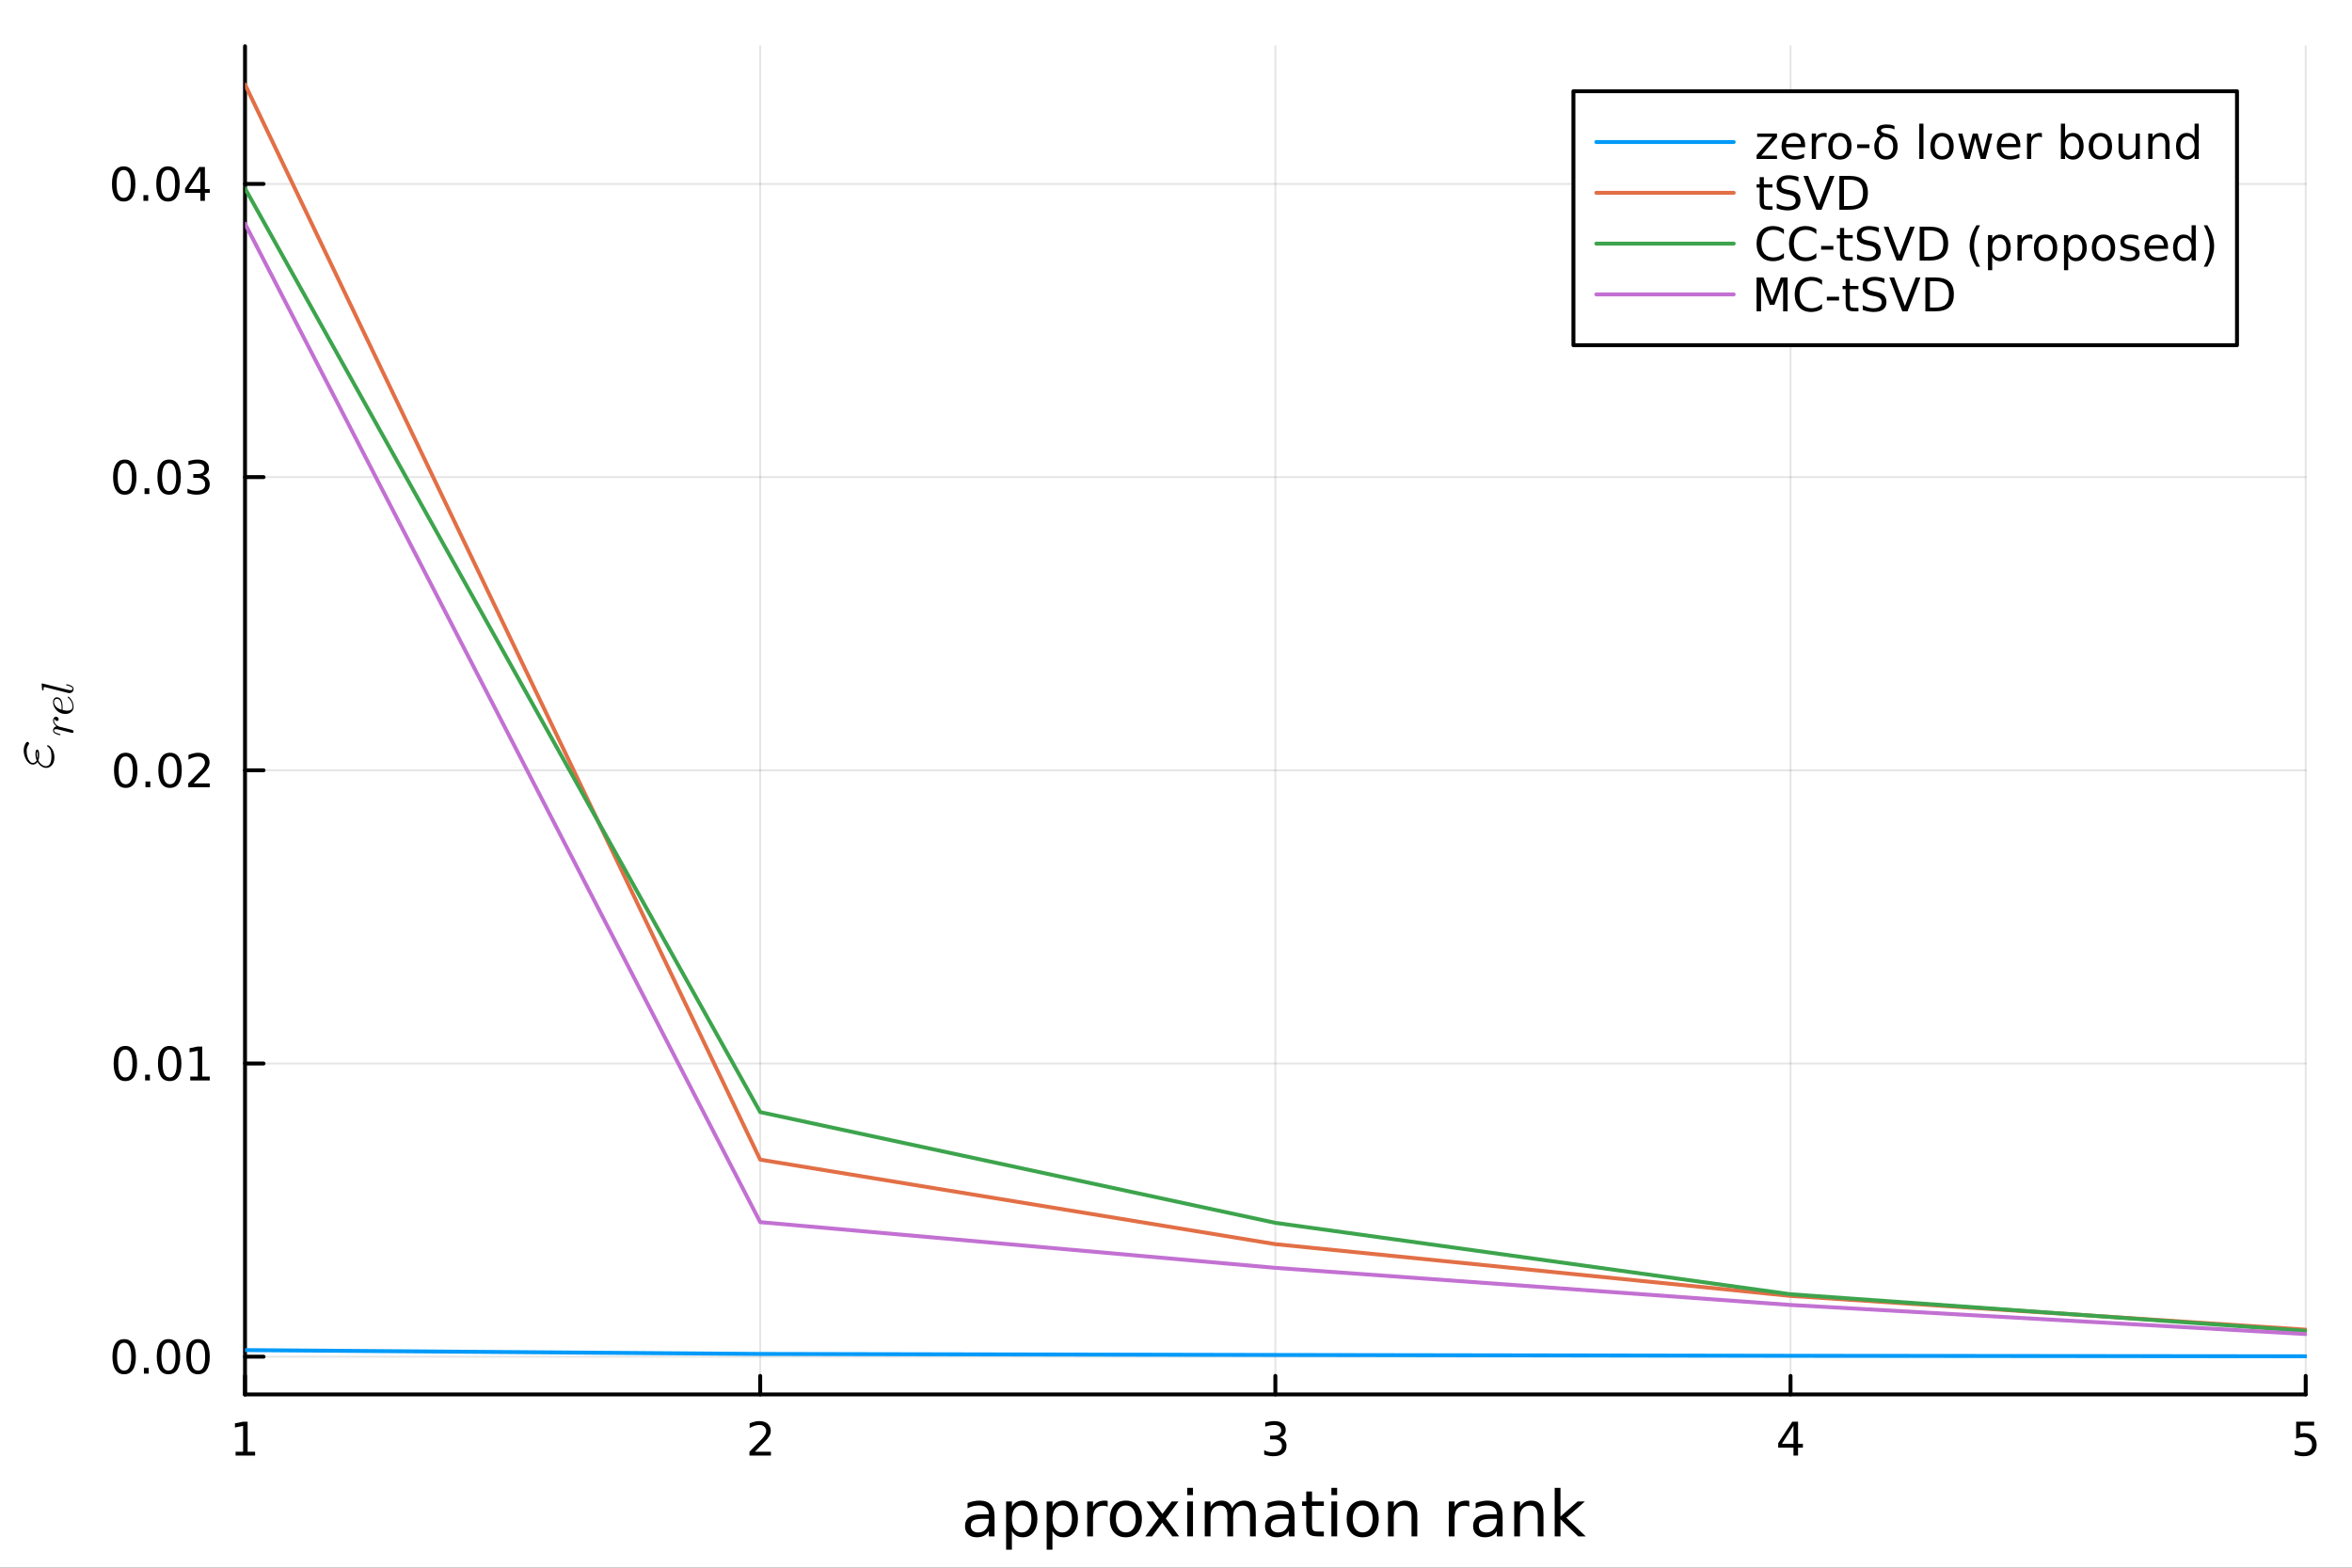 <?xml version="1.0" encoding="utf-8"?>
<svg xmlns="http://www.w3.org/2000/svg" xmlns:xlink="http://www.w3.org/1999/xlink" width="600" height="400" viewBox="0 0 2400 1600">
<rect x="0" y="0" width="2400" height="1600" fill="#333333" stroke="none"/>
<defs>
  <clipPath id="clip360">
    <rect x="0" y="0" width="2400" height="1600"/>
  </clipPath>
</defs>
<path clip-path="url(#clip360)" d="M0 1600 L2400 1600 L2400 0 L0 0  Z" fill="#ffffff" fill-rule="evenodd" fill-opacity="1"/>
<defs>
  <clipPath id="clip361">
    <rect x="480" y="0" width="1681" height="1600"/>
  </clipPath>
</defs>
<defs>
  <clipPath id="clip362">
    <rect x="252" y="47" width="2101" height="1440"/>
  </clipPath>
</defs>
<path clip-path="url(#clip360)" d="M250.028 1423.18 L2352.76 1423.18 L2352.76 47.244 L250.028 47.244  Z" fill="#ffffff" fill-rule="evenodd" fill-opacity="1"/>
<defs>
  <clipPath id="clip363">
    <rect x="250" y="47" width="2104" height="1377"/>
  </clipPath>
</defs>
<polyline clip-path="url(#clip363)" style="stroke:#000000; stroke-linecap:round; stroke-linejoin:round; stroke-width:2; stroke-opacity:0.1; fill:none" points="250.028,1423.18 250.028,47.244 "/>
<polyline clip-path="url(#clip363)" style="stroke:#000000; stroke-linecap:round; stroke-linejoin:round; stroke-width:2; stroke-opacity:0.1; fill:none" points="775.71,1423.18 775.71,47.244 "/>
<polyline clip-path="url(#clip363)" style="stroke:#000000; stroke-linecap:round; stroke-linejoin:round; stroke-width:2; stroke-opacity:0.1; fill:none" points="1301.39,1423.18 1301.39,47.244 "/>
<polyline clip-path="url(#clip363)" style="stroke:#000000; stroke-linecap:round; stroke-linejoin:round; stroke-width:2; stroke-opacity:0.1; fill:none" points="1827.07,1423.18 1827.07,47.244 "/>
<polyline clip-path="url(#clip363)" style="stroke:#000000; stroke-linecap:round; stroke-linejoin:round; stroke-width:2; stroke-opacity:0.1; fill:none" points="2352.76,1423.18 2352.76,47.244 "/>
<polyline clip-path="url(#clip360)" style="stroke:#000000; stroke-linecap:round; stroke-linejoin:round; stroke-width:4; stroke-opacity:1; fill:none" points="250.028,1423.18 2352.76,1423.18 "/>
<polyline clip-path="url(#clip360)" style="stroke:#000000; stroke-linecap:round; stroke-linejoin:round; stroke-width:4; stroke-opacity:1; fill:none" points="250.028,1423.18 250.028,1404.28 "/>
<polyline clip-path="url(#clip360)" style="stroke:#000000; stroke-linecap:round; stroke-linejoin:round; stroke-width:4; stroke-opacity:1; fill:none" points="775.71,1423.18 775.71,1404.28 "/>
<polyline clip-path="url(#clip360)" style="stroke:#000000; stroke-linecap:round; stroke-linejoin:round; stroke-width:4; stroke-opacity:1; fill:none" points="1301.39,1423.18 1301.39,1404.28 "/>
<polyline clip-path="url(#clip360)" style="stroke:#000000; stroke-linecap:round; stroke-linejoin:round; stroke-width:4; stroke-opacity:1; fill:none" points="1827.07,1423.18 1827.07,1404.28 "/>
<polyline clip-path="url(#clip360)" style="stroke:#000000; stroke-linecap:round; stroke-linejoin:round; stroke-width:4; stroke-opacity:1; fill:none" points="2352.76,1423.18 2352.76,1404.28 "/>
<path clip-path="url(#clip360)" d="M240.41 1481.64 L248.049 1481.64 L248.049 1455.28 L239.739 1456.95 L239.739 1452.69 L248.003 1451.02 L252.679 1451.02 L252.679 1481.64 L260.317 1481.64 L260.317 1485.58 L240.41 1485.58 L240.41 1481.64 Z" fill="#000000" fill-rule="evenodd" fill-opacity="1" /><path clip-path="url(#clip360)" d="M770.363 1481.64 L786.682 1481.64 L786.682 1485.58 L764.738 1485.58 L764.738 1481.64 Q767.4 1478.89 771.983 1474.26 Q776.59 1469.61 777.77 1468.27 Q780.016 1465.74 780.895 1464.01 Q781.798 1462.25 781.798 1460.56 Q781.798 1457.8 779.854 1456.07 Q777.932 1454.33 774.83 1454.33 Q772.631 1454.33 770.178 1455.09 Q767.747 1455.86 764.969 1457.41 L764.969 1452.69 Q767.793 1451.55 770.247 1450.97 Q772.701 1450.39 774.738 1450.39 Q780.108 1450.39 783.303 1453.08 Q786.497 1455.77 786.497 1460.26 Q786.497 1462.39 785.687 1464.31 Q784.9 1466.2 782.793 1468.8 Q782.215 1469.47 779.113 1472.69 Q776.011 1475.88 770.363 1481.64 Z" fill="#000000" fill-rule="evenodd" fill-opacity="1" /><path clip-path="url(#clip360)" d="M1305.64 1466.95 Q1309 1467.66 1310.87 1469.93 Q1312.77 1472.2 1312.77 1475.53 Q1312.77 1480.65 1309.25 1483.45 Q1305.73 1486.25 1299.25 1486.25 Q1297.07 1486.25 1294.76 1485.81 Q1292.47 1485.39 1290.01 1484.54 L1290.01 1480.02 Q1291.96 1481.16 1294.27 1481.74 Q1296.59 1482.32 1299.11 1482.32 Q1303.51 1482.32 1305.8 1480.58 Q1308.12 1478.84 1308.12 1475.53 Q1308.12 1472.48 1305.96 1470.77 Q1303.83 1469.03 1300.01 1469.03 L1295.99 1469.03 L1295.99 1465.19 L1300.2 1465.19 Q1303.65 1465.19 1305.48 1463.82 Q1307.31 1462.43 1307.31 1459.84 Q1307.31 1457.18 1305.41 1455.77 Q1303.53 1454.33 1300.01 1454.33 Q1298.09 1454.33 1295.89 1454.75 Q1293.7 1455.16 1291.06 1456.04 L1291.06 1451.88 Q1293.72 1451.14 1296.03 1450.77 Q1298.37 1450.39 1300.43 1450.39 Q1305.76 1450.39 1308.86 1452.83 Q1311.96 1455.23 1311.96 1459.35 Q1311.96 1462.22 1310.32 1464.21 Q1308.67 1466.18 1305.64 1466.95 Z" fill="#000000" fill-rule="evenodd" fill-opacity="1" /><path clip-path="url(#clip360)" d="M1830.08 1455.09 L1818.28 1473.54 L1830.08 1473.54 L1830.08 1455.09 M1828.86 1451.02 L1834.74 1451.02 L1834.74 1473.54 L1839.67 1473.54 L1839.67 1477.43 L1834.74 1477.43 L1834.74 1485.58 L1830.08 1485.58 L1830.08 1477.43 L1814.48 1477.43 L1814.48 1472.92 L1828.86 1451.02 Z" fill="#000000" fill-rule="evenodd" fill-opacity="1" /><path clip-path="url(#clip360)" d="M2343.03 1451.02 L2361.39 1451.02 L2361.39 1454.96 L2347.32 1454.96 L2347.32 1463.43 Q2348.33 1463.08 2349.35 1462.92 Q2350.37 1462.73 2351.39 1462.73 Q2357.18 1462.73 2360.56 1465.9 Q2363.94 1469.08 2363.94 1474.49 Q2363.94 1480.07 2360.46 1483.17 Q2356.99 1486.25 2350.67 1486.25 Q2348.5 1486.25 2346.23 1485.88 Q2343.98 1485.51 2341.58 1484.77 L2341.58 1480.07 Q2343.66 1481.2 2345.88 1481.76 Q2348.1 1482.32 2350.58 1482.32 Q2354.58 1482.32 2356.92 1480.21 Q2359.26 1478.1 2359.26 1474.49 Q2359.26 1470.88 2356.92 1468.77 Q2354.58 1466.67 2350.58 1466.67 Q2348.71 1466.67 2346.83 1467.08 Q2344.98 1467.5 2343.03 1468.38 L2343.03 1451.02 Z" fill="#000000" fill-rule="evenodd" fill-opacity="1" /><path clip-path="url(#clip360)" d="M1003.14 1550.12 Q996.045 1550.12 993.308 1551.75 Q990.57 1553.37 990.57 1557.29 Q990.57 1560.4 992.608 1562.25 Q994.676 1564.07 998.209 1564.07 Q1003.08 1564.07 1006.01 1560.63 Q1008.97 1557.16 1008.97 1551.43 L1008.97 1550.12 L1003.14 1550.12 M1014.82 1547.71 L1014.82 1568.04 L1008.97 1568.04 L1008.97 1562.63 Q1006.96 1565.88 1003.97 1567.44 Q1000.98 1568.97 996.65 1568.97 Q991.175 1568.97 987.929 1565.91 Q984.714 1562.82 984.714 1557.67 Q984.714 1551.65 988.724 1548.6 Q992.767 1545.54 1000.76 1545.54 L1008.97 1545.54 L1008.97 1544.97 Q1008.97 1540.93 1006.29 1538.73 Q1003.65 1536.5 998.846 1536.5 Q995.79 1536.5 992.894 1537.23 Q989.998 1537.97 987.324 1539.43 L987.324 1534.02 Q990.539 1532.78 993.562 1532.17 Q996.586 1531.54 999.451 1531.54 Q1007.18 1531.54 1011 1535.55 Q1014.82 1539.56 1014.82 1547.71 Z" fill="#000000" fill-rule="evenodd" fill-opacity="1" /><path clip-path="url(#clip360)" d="M1032.55 1562.7 L1032.55 1581.6 L1026.66 1581.6 L1026.66 1532.4 L1032.55 1532.4 L1032.55 1537.81 Q1034.4 1534.62 1037.2 1533.1 Q1040.03 1531.54 1043.95 1531.54 Q1050.44 1531.54 1054.48 1536.69 Q1058.56 1541.85 1058.56 1550.25 Q1058.56 1558.65 1054.48 1563.81 Q1050.44 1568.97 1043.95 1568.97 Q1040.03 1568.97 1037.2 1567.44 Q1034.4 1565.88 1032.55 1562.7 M1052.48 1550.25 Q1052.48 1543.79 1049.8 1540.13 Q1047.16 1536.44 1042.51 1536.44 Q1037.87 1536.44 1035.19 1540.13 Q1032.55 1543.79 1032.55 1550.25 Q1032.55 1556.71 1035.19 1560.4 Q1037.87 1564.07 1042.51 1564.07 Q1047.16 1564.07 1049.8 1560.4 Q1052.48 1556.71 1052.48 1550.25 Z" fill="#000000" fill-rule="evenodd" fill-opacity="1" /><path clip-path="url(#clip360)" d="M1073.93 1562.7 L1073.93 1581.6 L1068.04 1581.6 L1068.04 1532.4 L1073.93 1532.4 L1073.93 1537.81 Q1075.78 1534.62 1078.58 1533.1 Q1081.41 1531.54 1085.32 1531.54 Q1091.82 1531.54 1095.86 1536.69 Q1099.93 1541.85 1099.93 1550.25 Q1099.93 1558.65 1095.86 1563.81 Q1091.82 1568.97 1085.32 1568.97 Q1081.41 1568.97 1078.58 1567.44 Q1075.78 1565.88 1073.93 1562.7 M1093.85 1550.25 Q1093.85 1543.79 1091.18 1540.13 Q1088.54 1536.44 1083.89 1536.44 Q1079.24 1536.44 1076.57 1540.13 Q1073.93 1543.79 1073.93 1550.25 Q1073.93 1556.71 1076.57 1560.4 Q1079.24 1564.07 1083.89 1564.07 Q1088.54 1564.07 1091.18 1560.4 Q1093.85 1556.71 1093.85 1550.25 Z" fill="#000000" fill-rule="evenodd" fill-opacity="1" /><path clip-path="url(#clip360)" d="M1130.3 1537.87 Q1129.31 1537.3 1128.13 1537.04 Q1126.99 1536.76 1125.59 1536.76 Q1120.62 1536.76 1117.95 1540 Q1115.31 1543.22 1115.31 1549.27 L1115.31 1568.04 L1109.42 1568.04 L1109.42 1532.4 L1115.31 1532.4 L1115.31 1537.93 Q1117.15 1534.69 1120.11 1533.13 Q1123.07 1531.54 1127.31 1531.54 Q1127.91 1531.54 1128.64 1531.63 Q1129.37 1531.7 1130.27 1531.85 L1130.3 1537.87 Z" fill="#000000" fill-rule="evenodd" fill-opacity="1" /><path clip-path="url(#clip360)" d="M1148.82 1536.5 Q1144.11 1536.5 1141.37 1540.19 Q1138.64 1543.85 1138.64 1550.25 Q1138.64 1556.65 1141.34 1560.34 Q1144.08 1564 1148.82 1564 Q1153.5 1564 1156.24 1560.31 Q1158.98 1556.62 1158.98 1550.25 Q1158.98 1543.92 1156.24 1540.23 Q1153.5 1536.5 1148.82 1536.5 M1148.82 1531.54 Q1156.46 1531.54 1160.82 1536.5 Q1165.18 1541.47 1165.18 1550.25 Q1165.18 1559 1160.82 1564 Q1156.46 1568.97 1148.82 1568.97 Q1141.15 1568.97 1136.79 1564 Q1132.46 1559 1132.46 1550.25 Q1132.46 1541.47 1136.79 1536.5 Q1141.15 1531.54 1148.82 1531.54 Z" fill="#000000" fill-rule="evenodd" fill-opacity="1" /><path clip-path="url(#clip360)" d="M1202.52 1532.4 L1189.63 1549.74 L1203.19 1568.04 L1196.28 1568.04 L1185.9 1554.04 L1175.53 1568.04 L1168.62 1568.04 L1182.46 1549.39 L1169.8 1532.4 L1176.7 1532.4 L1186.16 1545.1 L1195.61 1532.4 L1202.52 1532.4 Z" fill="#000000" fill-rule="evenodd" fill-opacity="1" /><path clip-path="url(#clip360)" d="M1211.46 1532.4 L1217.32 1532.4 L1217.32 1568.04 L1211.46 1568.04 L1211.46 1532.4 M1211.46 1518.52 L1217.32 1518.52 L1217.32 1525.93 L1211.46 1525.93 L1211.46 1518.52 Z" fill="#000000" fill-rule="evenodd" fill-opacity="1" /><path clip-path="url(#clip360)" d="M1257.33 1539.24 Q1259.52 1535.29 1262.58 1533.41 Q1265.63 1531.54 1269.77 1531.54 Q1275.34 1531.54 1278.36 1535.45 Q1281.39 1539.33 1281.39 1546.53 L1281.39 1568.04 L1275.5 1568.04 L1275.5 1546.72 Q1275.5 1541.59 1273.69 1539.11 Q1271.87 1536.63 1268.15 1536.63 Q1263.6 1536.63 1260.95 1539.65 Q1258.31 1542.68 1258.31 1547.9 L1258.31 1568.04 L1252.42 1568.04 L1252.42 1546.72 Q1252.42 1541.56 1250.61 1539.11 Q1248.8 1536.63 1245.01 1536.63 Q1240.52 1536.63 1237.88 1539.68 Q1235.24 1542.71 1235.24 1547.9 L1235.24 1568.04 L1229.35 1568.04 L1229.35 1532.4 L1235.24 1532.4 L1235.24 1537.93 Q1237.24 1534.66 1240.04 1533.1 Q1242.84 1531.54 1246.69 1531.54 Q1250.58 1531.54 1253.28 1533.51 Q1256.02 1535.48 1257.33 1539.24 Z" fill="#000000" fill-rule="evenodd" fill-opacity="1" /><path clip-path="url(#clip360)" d="M1309.27 1550.12 Q1302.17 1550.12 1299.43 1551.75 Q1296.7 1553.37 1296.7 1557.29 Q1296.7 1560.4 1298.73 1562.25 Q1300.8 1564.07 1304.34 1564.07 Q1309.21 1564.07 1312.13 1560.63 Q1315.09 1557.16 1315.09 1551.43 L1315.09 1550.12 L1309.27 1550.12 M1320.95 1547.71 L1320.95 1568.04 L1315.09 1568.04 L1315.09 1562.63 Q1313.09 1565.88 1310.1 1567.44 Q1307.11 1568.97 1302.78 1568.97 Q1297.3 1568.97 1294.06 1565.91 Q1290.84 1562.82 1290.84 1557.67 Q1290.84 1551.65 1294.85 1548.6 Q1298.89 1545.54 1306.88 1545.54 L1315.09 1545.54 L1315.09 1544.97 Q1315.09 1540.93 1312.42 1538.73 Q1309.78 1536.5 1304.97 1536.5 Q1301.92 1536.5 1299.02 1537.23 Q1296.12 1537.97 1293.45 1539.43 L1293.45 1534.02 Q1296.67 1532.78 1299.69 1532.17 Q1302.71 1531.54 1305.58 1531.54 Q1313.31 1531.54 1317.13 1535.55 Q1320.95 1539.56 1320.95 1547.71 Z" fill="#000000" fill-rule="evenodd" fill-opacity="1" /><path clip-path="url(#clip360)" d="M1338.81 1522.27 L1338.81 1532.4 L1350.87 1532.4 L1350.87 1536.95 L1338.81 1536.95 L1338.81 1556.3 Q1338.81 1560.66 1339.98 1561.9 Q1341.19 1563.14 1344.85 1563.14 L1350.87 1563.14 L1350.87 1568.04 L1344.85 1568.04 Q1338.07 1568.04 1335.5 1565.53 Q1332.92 1562.98 1332.92 1556.3 L1332.92 1536.95 L1328.62 1536.95 L1328.62 1532.4 L1332.92 1532.4 L1332.92 1522.27 L1338.81 1522.27 Z" fill="#000000" fill-rule="evenodd" fill-opacity="1" /><path clip-path="url(#clip360)" d="M1358.57 1532.4 L1364.43 1532.4 L1364.43 1568.04 L1358.57 1568.04 L1358.57 1532.4 M1358.57 1518.52 L1364.43 1518.52 L1364.43 1525.93 L1358.57 1525.93 L1358.57 1518.52 Z" fill="#000000" fill-rule="evenodd" fill-opacity="1" /><path clip-path="url(#clip360)" d="M1390.5 1536.5 Q1385.79 1536.5 1383.05 1540.19 Q1380.31 1543.85 1380.31 1550.25 Q1380.31 1556.65 1383.02 1560.34 Q1385.75 1564 1390.5 1564 Q1395.17 1564 1397.91 1560.31 Q1400.65 1556.62 1400.65 1550.25 Q1400.65 1543.92 1397.91 1540.23 Q1395.17 1536.5 1390.5 1536.5 M1390.5 1531.54 Q1398.13 1531.54 1402.5 1536.5 Q1406.86 1541.47 1406.86 1550.25 Q1406.86 1559 1402.5 1564 Q1398.13 1568.97 1390.5 1568.97 Q1382.83 1568.97 1378.46 1564 Q1374.14 1559 1374.14 1550.25 Q1374.14 1541.47 1378.46 1536.5 Q1382.83 1531.54 1390.5 1531.54 Z" fill="#000000" fill-rule="evenodd" fill-opacity="1" /><path clip-path="url(#clip360)" d="M1446.2 1546.53 L1446.2 1568.04 L1440.34 1568.04 L1440.34 1546.72 Q1440.34 1541.66 1438.37 1539.14 Q1436.39 1536.63 1432.45 1536.63 Q1427.7 1536.63 1424.97 1539.65 Q1422.23 1542.68 1422.23 1547.9 L1422.23 1568.04 L1416.34 1568.04 L1416.34 1532.4 L1422.23 1532.4 L1422.23 1537.93 Q1424.33 1534.72 1427.16 1533.13 Q1430.03 1531.54 1433.75 1531.54 Q1439.89 1531.54 1443.04 1535.36 Q1446.2 1539.14 1446.2 1546.53 Z" fill="#000000" fill-rule="evenodd" fill-opacity="1" /><path clip-path="url(#clip360)" d="M1499.25 1537.87 Q1498.27 1537.3 1497.09 1537.04 Q1495.94 1536.76 1494.54 1536.76 Q1489.58 1536.76 1486.9 1540 Q1484.26 1543.22 1484.26 1549.27 L1484.26 1568.04 L1478.37 1568.04 L1478.37 1532.4 L1484.26 1532.4 L1484.26 1537.93 Q1486.11 1534.69 1489.07 1533.13 Q1492.03 1531.54 1496.26 1531.54 Q1496.87 1531.54 1497.6 1531.63 Q1498.33 1531.7 1499.22 1531.85 L1499.25 1537.87 Z" fill="#000000" fill-rule="evenodd" fill-opacity="1" /><path clip-path="url(#clip360)" d="M1521.6 1550.12 Q1514.5 1550.12 1511.76 1551.75 Q1509.03 1553.37 1509.03 1557.29 Q1509.03 1560.4 1511.06 1562.25 Q1513.13 1564.07 1516.66 1564.07 Q1521.53 1564.07 1524.46 1560.63 Q1527.42 1557.16 1527.42 1551.43 L1527.42 1550.12 L1521.6 1550.12 M1533.28 1547.71 L1533.28 1568.04 L1527.42 1568.04 L1527.42 1562.63 Q1525.42 1565.88 1522.43 1567.44 Q1519.43 1568.97 1515.1 1568.97 Q1509.63 1568.97 1506.38 1565.91 Q1503.17 1562.82 1503.17 1557.67 Q1503.17 1551.65 1507.18 1548.6 Q1511.22 1545.54 1519.21 1545.54 L1527.42 1545.54 L1527.42 1544.97 Q1527.42 1540.93 1524.75 1538.73 Q1522.11 1536.5 1517.3 1536.5 Q1514.25 1536.5 1511.35 1537.23 Q1508.45 1537.97 1505.78 1539.43 L1505.78 1534.02 Q1508.99 1532.78 1512.02 1532.17 Q1515.04 1531.54 1517.91 1531.54 Q1525.64 1531.54 1529.46 1535.55 Q1533.28 1539.56 1533.28 1547.71 Z" fill="#000000" fill-rule="evenodd" fill-opacity="1" /><path clip-path="url(#clip360)" d="M1574.97 1546.53 L1574.97 1568.04 L1569.12 1568.04 L1569.12 1546.72 Q1569.12 1541.66 1567.14 1539.14 Q1565.17 1536.63 1561.22 1536.63 Q1556.48 1536.63 1553.74 1539.65 Q1551.01 1542.68 1551.01 1547.9 L1551.01 1568.04 L1545.12 1568.04 L1545.12 1532.4 L1551.01 1532.4 L1551.01 1537.93 Q1553.11 1534.72 1555.94 1533.13 Q1558.81 1531.54 1562.53 1531.54 Q1568.67 1531.54 1571.82 1535.36 Q1574.97 1539.14 1574.97 1546.53 Z" fill="#000000" fill-rule="evenodd" fill-opacity="1" /><path clip-path="url(#clip360)" d="M1586.43 1518.52 L1592.32 1518.52 L1592.32 1547.77 L1609.79 1532.4 L1617.27 1532.4 L1598.37 1549.07 L1618.07 1568.04 L1610.43 1568.04 L1592.32 1550.63 L1592.32 1568.04 L1586.43 1568.04 L1586.43 1518.52 Z" fill="#000000" fill-rule="evenodd" fill-opacity="1" /><polyline clip-path="url(#clip363)" style="stroke:#000000; stroke-linecap:round; stroke-linejoin:round; stroke-width:2; stroke-opacity:0.1; fill:none" points="250.028,1384.65 2352.76,1384.65 "/>
<polyline clip-path="url(#clip363)" style="stroke:#000000; stroke-linecap:round; stroke-linejoin:round; stroke-width:2; stroke-opacity:0.1; fill:none" points="250.028,1085.41 2352.76,1085.41 "/>
<polyline clip-path="url(#clip363)" style="stroke:#000000; stroke-linecap:round; stroke-linejoin:round; stroke-width:2; stroke-opacity:0.1; fill:none" points="250.028,786.179 2352.76,786.179 "/>
<polyline clip-path="url(#clip363)" style="stroke:#000000; stroke-linecap:round; stroke-linejoin:round; stroke-width:2; stroke-opacity:0.1; fill:none" points="250.028,486.945 2352.76,486.945 "/>
<polyline clip-path="url(#clip363)" style="stroke:#000000; stroke-linecap:round; stroke-linejoin:round; stroke-width:2; stroke-opacity:0.1; fill:none" points="250.028,187.712 2352.76,187.712 "/>
<polyline clip-path="url(#clip360)" style="stroke:#000000; stroke-linecap:round; stroke-linejoin:round; stroke-width:4; stroke-opacity:1; fill:none" points="250.028,1423.18 250.028,47.244 "/>
<polyline clip-path="url(#clip360)" style="stroke:#000000; stroke-linecap:round; stroke-linejoin:round; stroke-width:4; stroke-opacity:1; fill:none" points="250.028,1384.65 268.926,1384.65 "/>
<polyline clip-path="url(#clip360)" style="stroke:#000000; stroke-linecap:round; stroke-linejoin:round; stroke-width:4; stroke-opacity:1; fill:none" points="250.028,1085.41 268.926,1085.41 "/>
<polyline clip-path="url(#clip360)" style="stroke:#000000; stroke-linecap:round; stroke-linejoin:round; stroke-width:4; stroke-opacity:1; fill:none" points="250.028,786.179 268.926,786.179 "/>
<polyline clip-path="url(#clip360)" style="stroke:#000000; stroke-linecap:round; stroke-linejoin:round; stroke-width:4; stroke-opacity:1; fill:none" points="250.028,486.945 268.926,486.945 "/>
<polyline clip-path="url(#clip360)" style="stroke:#000000; stroke-linecap:round; stroke-linejoin:round; stroke-width:4; stroke-opacity:1; fill:none" points="250.028,187.712 268.926,187.712 "/>
<path clip-path="url(#clip360)" d="M126.691 1370.44 Q123.08 1370.44 121.251 1374.01 Q119.445 1377.55 119.445 1384.68 Q119.445 1391.79 121.251 1395.35 Q123.08 1398.89 126.691 1398.89 Q130.325 1398.89 132.13 1395.35 Q133.959 1391.79 133.959 1384.68 Q133.959 1377.55 132.13 1374.01 Q130.325 1370.44 126.691 1370.44 M126.691 1366.74 Q132.501 1366.74 135.556 1371.35 Q138.635 1375.93 138.635 1384.68 Q138.635 1393.41 135.556 1398.01 Q132.501 1402.6 126.691 1402.6 Q120.88 1402.6 117.802 1398.01 Q114.746 1393.41 114.746 1384.68 Q114.746 1375.93 117.802 1371.35 Q120.88 1366.74 126.691 1366.74 Z" fill="#000000" fill-rule="evenodd" fill-opacity="1" /><path clip-path="url(#clip360)" d="M146.853 1396.05 L151.737 1396.05 L151.737 1401.93 L146.853 1401.93 L146.853 1396.05 Z" fill="#000000" fill-rule="evenodd" fill-opacity="1" /><path clip-path="url(#clip360)" d="M171.922 1370.44 Q168.311 1370.44 166.482 1374.01 Q164.677 1377.55 164.677 1384.68 Q164.677 1391.79 166.482 1395.35 Q168.311 1398.89 171.922 1398.89 Q175.556 1398.89 177.362 1395.35 Q179.19 1391.79 179.19 1384.68 Q179.19 1377.55 177.362 1374.01 Q175.556 1370.44 171.922 1370.44 M171.922 1366.74 Q177.732 1366.74 180.788 1371.35 Q183.866 1375.93 183.866 1384.68 Q183.866 1393.41 180.788 1398.01 Q177.732 1402.6 171.922 1402.6 Q166.112 1402.6 163.033 1398.01 Q159.978 1393.41 159.978 1384.68 Q159.978 1375.93 163.033 1371.35 Q166.112 1366.74 171.922 1366.74 Z" fill="#000000" fill-rule="evenodd" fill-opacity="1" /><path clip-path="url(#clip360)" d="M202.084 1370.44 Q198.473 1370.44 196.644 1374.01 Q194.838 1377.55 194.838 1384.68 Q194.838 1391.79 196.644 1395.35 Q198.473 1398.89 202.084 1398.89 Q205.718 1398.89 207.524 1395.35 Q209.352 1391.79 209.352 1384.68 Q209.352 1377.55 207.524 1374.01 Q205.718 1370.44 202.084 1370.44 M202.084 1366.74 Q207.894 1366.74 210.949 1371.35 Q214.028 1375.93 214.028 1384.68 Q214.028 1393.41 210.949 1398.01 Q207.894 1402.6 202.084 1402.6 Q196.274 1402.6 193.195 1398.01 Q190.139 1393.41 190.139 1384.68 Q190.139 1375.93 193.195 1371.35 Q196.274 1366.74 202.084 1366.74 Z" fill="#000000" fill-rule="evenodd" fill-opacity="1" /><path clip-path="url(#clip360)" d="M127.917 1071.21 Q124.306 1071.21 122.478 1074.78 Q120.672 1078.32 120.672 1085.45 Q120.672 1092.55 122.478 1096.12 Q124.306 1099.66 127.917 1099.66 Q131.552 1099.66 133.357 1096.12 Q135.186 1092.55 135.186 1085.45 Q135.186 1078.32 133.357 1074.78 Q131.552 1071.21 127.917 1071.21 M127.917 1067.51 Q133.728 1067.51 136.783 1072.11 Q139.862 1076.7 139.862 1085.45 Q139.862 1094.17 136.783 1098.78 Q133.728 1103.36 127.917 1103.36 Q122.107 1103.36 119.029 1098.78 Q115.973 1094.17 115.973 1085.45 Q115.973 1076.7 119.029 1072.11 Q122.107 1067.51 127.917 1067.51 Z" fill="#000000" fill-rule="evenodd" fill-opacity="1" /><path clip-path="url(#clip360)" d="M148.079 1096.81 L152.964 1096.81 L152.964 1102.69 L148.079 1102.69 L148.079 1096.81 Z" fill="#000000" fill-rule="evenodd" fill-opacity="1" /><path clip-path="url(#clip360)" d="M173.149 1071.21 Q169.538 1071.21 167.709 1074.78 Q165.903 1078.32 165.903 1085.45 Q165.903 1092.55 167.709 1096.12 Q169.538 1099.66 173.149 1099.66 Q176.783 1099.66 178.589 1096.12 Q180.417 1092.55 180.417 1085.45 Q180.417 1078.32 178.589 1074.78 Q176.783 1071.21 173.149 1071.21 M173.149 1067.51 Q178.959 1067.51 182.014 1072.11 Q185.093 1076.7 185.093 1085.45 Q185.093 1094.17 182.014 1098.78 Q178.959 1103.36 173.149 1103.36 Q167.339 1103.36 164.26 1098.78 Q161.204 1094.17 161.204 1085.45 Q161.204 1076.7 164.26 1072.11 Q167.339 1067.51 173.149 1067.51 Z" fill="#000000" fill-rule="evenodd" fill-opacity="1" /><path clip-path="url(#clip360)" d="M194.121 1098.76 L201.76 1098.76 L201.76 1072.39 L193.45 1074.06 L193.45 1069.8 L201.713 1068.13 L206.389 1068.13 L206.389 1098.76 L214.028 1098.76 L214.028 1102.69 L194.121 1102.69 L194.121 1098.76 Z" fill="#000000" fill-rule="evenodd" fill-opacity="1" /><path clip-path="url(#clip360)" d="M128.288 771.977 Q124.677 771.977 122.848 775.542 Q121.043 779.084 121.043 786.214 Q121.043 793.32 122.848 796.885 Q124.677 800.426 128.288 800.426 Q131.922 800.426 133.728 796.885 Q135.556 793.32 135.556 786.214 Q135.556 779.084 133.728 775.542 Q131.922 771.977 128.288 771.977 M128.288 768.274 Q134.098 768.274 137.154 772.88 Q140.232 777.464 140.232 786.214 Q140.232 794.94 137.154 799.547 Q134.098 804.13 128.288 804.13 Q122.478 804.13 119.399 799.547 Q116.343 794.94 116.343 786.214 Q116.343 777.464 119.399 772.88 Q122.478 768.274 128.288 768.274 Z" fill="#000000" fill-rule="evenodd" fill-opacity="1" /><path clip-path="url(#clip360)" d="M148.45 797.579 L153.334 797.579 L153.334 803.459 L148.45 803.459 L148.45 797.579 Z" fill="#000000" fill-rule="evenodd" fill-opacity="1" /><path clip-path="url(#clip360)" d="M173.519 771.977 Q169.908 771.977 168.079 775.542 Q166.274 779.084 166.274 786.214 Q166.274 793.32 168.079 796.885 Q169.908 800.426 173.519 800.426 Q177.153 800.426 178.959 796.885 Q180.788 793.32 180.788 786.214 Q180.788 779.084 178.959 775.542 Q177.153 771.977 173.519 771.977 M173.519 768.274 Q179.329 768.274 182.385 772.88 Q185.463 777.464 185.463 786.214 Q185.463 794.94 182.385 799.547 Q179.329 804.13 173.519 804.13 Q167.709 804.13 164.63 799.547 Q161.575 794.94 161.575 786.214 Q161.575 777.464 164.63 772.88 Q167.709 768.274 173.519 768.274 Z" fill="#000000" fill-rule="evenodd" fill-opacity="1" /><path clip-path="url(#clip360)" d="M197.709 799.524 L214.028 799.524 L214.028 803.459 L192.084 803.459 L192.084 799.524 Q194.746 796.769 199.329 792.139 Q203.936 787.487 205.116 786.144 Q207.362 783.621 208.241 781.885 Q209.144 780.126 209.144 778.436 Q209.144 775.681 207.199 773.945 Q205.278 772.209 202.176 772.209 Q199.977 772.209 197.524 772.973 Q195.093 773.737 192.315 775.288 L192.315 770.565 Q195.139 769.431 197.593 768.853 Q200.047 768.274 202.084 768.274 Q207.454 768.274 210.649 770.959 Q213.843 773.644 213.843 778.135 Q213.843 780.264 213.033 782.186 Q212.246 784.084 210.139 786.676 Q209.561 787.348 206.459 790.565 Q203.357 793.76 197.709 799.524 Z" fill="#000000" fill-rule="evenodd" fill-opacity="1" /><path clip-path="url(#clip360)" d="M127.339 472.744 Q123.728 472.744 121.899 476.309 Q120.093 479.85 120.093 486.98 Q120.093 494.086 121.899 497.651 Q123.728 501.193 127.339 501.193 Q130.973 501.193 132.779 497.651 Q134.607 494.086 134.607 486.98 Q134.607 479.85 132.779 476.309 Q130.973 472.744 127.339 472.744 M127.339 469.04 Q133.149 469.04 136.204 473.647 Q139.283 478.23 139.283 486.98 Q139.283 495.707 136.204 500.313 Q133.149 504.897 127.339 504.897 Q121.529 504.897 118.45 500.313 Q115.394 495.707 115.394 486.98 Q115.394 478.23 118.45 473.647 Q121.529 469.04 127.339 469.04 Z" fill="#000000" fill-rule="evenodd" fill-opacity="1" /><path clip-path="url(#clip360)" d="M147.501 498.346 L152.385 498.346 L152.385 504.225 L147.501 504.225 L147.501 498.346 Z" fill="#000000" fill-rule="evenodd" fill-opacity="1" /><path clip-path="url(#clip360)" d="M172.57 472.744 Q168.959 472.744 167.13 476.309 Q165.325 479.85 165.325 486.98 Q165.325 494.086 167.13 497.651 Q168.959 501.193 172.57 501.193 Q176.204 501.193 178.01 497.651 Q179.839 494.086 179.839 486.98 Q179.839 479.85 178.01 476.309 Q176.204 472.744 172.57 472.744 M172.57 469.04 Q178.38 469.04 181.436 473.647 Q184.514 478.23 184.514 486.98 Q184.514 495.707 181.436 500.313 Q178.38 504.897 172.57 504.897 Q166.76 504.897 163.681 500.313 Q160.626 495.707 160.626 486.98 Q160.626 478.23 163.681 473.647 Q166.76 469.04 172.57 469.04 Z" fill="#000000" fill-rule="evenodd" fill-opacity="1" /><path clip-path="url(#clip360)" d="M206.899 485.591 Q210.255 486.309 212.13 488.577 Q214.028 490.846 214.028 494.179 Q214.028 499.295 210.51 502.096 Q206.991 504.897 200.51 504.897 Q198.334 504.897 196.019 504.457 Q193.727 504.04 191.274 503.184 L191.274 498.67 Q193.218 499.804 195.533 500.383 Q197.848 500.961 200.371 500.961 Q204.769 500.961 207.061 499.225 Q209.375 497.489 209.375 494.179 Q209.375 491.123 207.223 489.411 Q205.093 487.674 201.274 487.674 L197.246 487.674 L197.246 483.832 L201.459 483.832 Q204.908 483.832 206.737 482.466 Q208.565 481.077 208.565 478.485 Q208.565 475.823 206.667 474.411 Q204.792 472.975 201.274 472.975 Q199.352 472.975 197.153 473.392 Q194.954 473.809 192.315 474.688 L192.315 470.522 Q194.977 469.781 197.292 469.411 Q199.63 469.04 201.69 469.04 Q207.014 469.04 210.116 471.471 Q213.218 473.878 213.218 477.999 Q213.218 480.869 211.574 482.86 Q209.931 484.827 206.899 485.591 Z" fill="#000000" fill-rule="evenodd" fill-opacity="1" /><path clip-path="url(#clip360)" d="M126.205 173.51 Q122.593 173.51 120.765 177.075 Q118.959 180.617 118.959 187.746 Q118.959 194.853 120.765 198.418 Q122.593 201.959 126.205 201.959 Q129.839 201.959 131.644 198.418 Q133.473 194.853 133.473 187.746 Q133.473 180.617 131.644 177.075 Q129.839 173.51 126.205 173.51 M126.205 169.807 Q132.015 169.807 135.07 174.413 Q138.149 178.996 138.149 187.746 Q138.149 196.473 135.07 201.08 Q132.015 205.663 126.205 205.663 Q120.394 205.663 117.316 201.08 Q114.26 196.473 114.26 187.746 Q114.26 178.996 117.316 174.413 Q120.394 169.807 126.205 169.807 Z" fill="#000000" fill-rule="evenodd" fill-opacity="1" /><path clip-path="url(#clip360)" d="M146.366 199.112 L151.251 199.112 L151.251 204.992 L146.366 204.992 L146.366 199.112 Z" fill="#000000" fill-rule="evenodd" fill-opacity="1" /><path clip-path="url(#clip360)" d="M171.436 173.51 Q167.825 173.51 165.996 177.075 Q164.19 180.617 164.19 187.746 Q164.19 194.853 165.996 198.418 Q167.825 201.959 171.436 201.959 Q175.07 201.959 176.876 198.418 Q178.704 194.853 178.704 187.746 Q178.704 180.617 176.876 177.075 Q175.07 173.51 171.436 173.51 M171.436 169.807 Q177.246 169.807 180.301 174.413 Q183.38 178.996 183.38 187.746 Q183.38 196.473 180.301 201.08 Q177.246 205.663 171.436 205.663 Q165.626 205.663 162.547 201.08 Q159.491 196.473 159.491 187.746 Q159.491 178.996 162.547 174.413 Q165.626 169.807 171.436 169.807 Z" fill="#000000" fill-rule="evenodd" fill-opacity="1" /><path clip-path="url(#clip360)" d="M204.445 174.506 L192.639 192.955 L204.445 192.955 L204.445 174.506 M203.218 170.432 L209.098 170.432 L209.098 192.955 L214.028 192.955 L214.028 196.844 L209.098 196.844 L209.098 204.992 L204.445 204.992 L204.445 196.844 L188.843 196.844 L188.843 192.33 L203.218 170.432 Z" fill="#000000" fill-rule="evenodd" fill-opacity="1" /><path clip-path="url(#clip360)" d="M27.939 757.108 Q28.616 757.108 29.163 757.688 Q29.71 758.236 29.71 758.912 Q29.71 759.298 29.066 760.232 Q27.198 762.905 27.198 766.287 Q27.198 769.314 27.939 772.116 Q28.68 774.918 30.194 776.818 Q31.675 778.686 33.607 778.686 Q36.023 778.686 37.44 776.045 Q36.184 773.308 36.184 769.926 Q36.184 768.831 36.248 768.09 Q36.313 767.318 36.474 766.577 Q36.635 765.836 37.021 765.482 Q37.376 765.095 37.955 765.095 Q40.016 765.095 40.016 770.442 Q40.016 773.92 39.082 776.11 Q40.467 778.912 42.69 780.458 Q44.912 782.003 46.812 782.003 Q48.454 782.003 49.646 781.102 Q50.838 780.168 51.417 778.654 Q51.997 777.108 52.255 775.594 Q52.48 774.049 52.48 772.342 Q52.48 769.54 52.126 767.575 Q51.739 765.578 51.031 764.483 Q50.322 763.356 49.839 762.905 Q49.324 762.422 48.519 761.939 Q48.068 761.649 48.068 761.263 Q48.068 760.973 48.261 760.78 Q48.422 760.554 48.712 760.554 Q49.066 760.554 49.807 761.005 Q50.548 761.424 51.546 762.454 Q52.512 763.453 53.414 764.838 Q54.284 766.19 54.895 768.348 Q55.507 770.506 55.507 772.954 Q55.507 777.945 53.06 780.844 Q50.612 783.71 47.198 783.71 Q44.815 783.71 42.367 782.132 Q39.888 780.522 38.309 777.688 Q36.345 780.329 33.607 780.329 Q31.16 780.329 28.97 778.268 Q26.78 776.174 25.492 772.793 Q24.171 769.379 24.171 765.643 Q24.171 763.549 24.88 761.488 Q25.556 759.427 26.425 758.268 Q27.295 757.108 27.939 757.108 M38.02 766.802 Q37.633 768.219 37.633 769.926 Q37.633 772.245 38.213 773.952 Q38.567 772.567 38.567 770.442 Q38.567 768.67 38.471 768.155 Q38.374 767.607 38.02 766.802 Z" fill="#000000" fill-rule="evenodd" fill-opacity="1" /><path clip-path="url(#clip360)" d="M57.129 731.525 Q58.324 731.525 59.091 732.314 Q59.857 733.08 59.857 734.072 Q59.857 734.929 59.361 735.38 Q58.865 735.831 58.234 735.831 Q57.332 735.831 56.588 735.132 Q55.844 734.433 55.687 733.419 Q55.145 734.162 55.145 735.357 Q55.145 737.319 56.656 739.055 Q57.355 739.821 58.64 740.655 Q59.902 741.489 60.443 741.647 L66.463 743.112 Q67.139 743.248 70.385 744.082 Q73.609 744.893 73.744 744.961 Q74.376 745.187 74.714 745.683 Q75.052 746.178 75.052 746.674 Q75.052 747.238 74.714 747.621 Q74.376 748.005 73.79 748.005 Q73.699 748.005 73.361 747.937 Q73.023 747.869 72.55 747.757 Q72.076 747.644 71.806 747.599 L61.142 744.916 Q59.203 744.42 58.595 744.307 Q57.964 744.172 57.265 744.172 Q56.047 744.172 55.596 744.555 Q55.145 744.939 55.145 745.615 Q55.145 746.787 56.543 747.554 Q57.941 748.32 60.646 748.974 Q61.39 749.177 61.548 749.312 Q61.706 749.425 61.706 749.763 Q61.683 750.327 61.232 750.327 Q61.12 750.327 60.398 750.146 Q59.654 749.966 58.572 749.628 Q57.468 749.267 56.769 748.884 Q56.295 748.658 55.98 748.455 Q55.664 748.253 55.168 747.847 Q54.672 747.441 54.402 746.832 Q54.131 746.224 54.131 745.48 Q54.131 743.856 55.123 742.707 Q56.115 741.534 57.67 741.264 Q56.859 740.7 56.16 740.001 Q55.439 739.303 54.785 738.018 Q54.131 736.732 54.131 735.357 Q54.131 733.644 55.01 732.584 Q55.867 731.525 57.129 731.525 Z" fill="#000000" fill-rule="evenodd" fill-opacity="1" /><path clip-path="url(#clip360)" d="M69.191 711.114 Q69.393 710.934 69.596 710.934 Q69.799 710.934 70.385 711.385 Q70.972 711.813 71.76 712.737 Q72.55 713.662 73.293 714.857 Q74.037 716.051 74.534 717.81 Q75.052 719.568 75.052 721.417 Q75.052 724.731 72.685 726.715 Q70.318 728.676 66.688 728.676 Q64.366 728.676 62.315 727.91 Q60.24 727.143 58.775 725.903 Q57.31 724.641 56.25 723.063 Q55.168 721.462 54.65 719.794 Q54.131 718.125 54.131 716.57 Q54.131 714.293 55.281 712.963 Q56.431 711.633 58.054 711.633 Q58.437 711.633 58.91 711.745 Q59.384 711.836 60.128 712.151 Q60.872 712.444 61.616 713.211 Q62.337 713.977 62.81 715.105 Q63.87 717.607 63.87 722.161 L63.87 724.618 Q66.778 725.34 68.672 725.34 Q69.416 725.34 70.183 725.204 Q70.926 725.069 71.873 724.708 Q72.82 724.325 73.429 723.468 Q74.015 722.589 74.015 721.327 Q74.015 720.921 73.992 720.493 Q73.97 720.042 73.722 718.914 Q73.474 717.765 73.046 716.75 Q72.617 715.736 71.693 714.451 Q70.746 713.143 69.461 712.106 Q68.988 711.745 68.988 711.497 Q68.988 711.295 69.191 711.114 M58.054 713.166 Q56.814 713.166 55.98 714.09 Q55.145 714.992 55.145 716.57 Q55.145 717.066 55.258 717.675 Q55.371 718.283 55.844 719.298 Q56.318 720.29 57.107 721.169 Q57.873 722.048 59.384 722.927 Q60.872 723.807 62.856 724.325 L62.856 722.431 Q62.856 721.778 62.856 721.304 Q62.833 720.831 62.743 719.794 Q62.653 718.734 62.495 717.968 Q62.315 717.201 61.954 716.232 Q61.593 715.262 61.12 714.654 Q60.624 714.022 59.835 713.594 Q59.046 713.166 58.054 713.166 Z" fill="#000000" fill-rule="evenodd" fill-opacity="1" /><path clip-path="url(#clip360)" d="M42.994 697.5 L69.686 704.15 Q70.746 704.421 71.896 704.421 Q74.015 704.421 74.015 703.023 Q74.015 702.369 73.587 701.828 Q73.136 701.287 72.257 700.882 Q71.355 700.453 70.498 700.183 Q69.641 699.89 68.311 699.529 Q67.793 699.416 67.635 699.303 Q67.477 699.191 67.477 698.875 Q67.477 698.312 67.928 698.312 Q70.701 698.875 72.459 699.709 Q75.052 700.927 75.052 703.181 Q75.052 704.872 73.88 706.134 Q72.685 707.374 70.791 707.374 Q70.07 707.374 69.213 707.149 L46.128 701.332 L45.226 701.175 Q44.978 701.175 44.843 701.265 Q44.708 701.355 44.572 701.896 Q44.437 702.415 44.437 703.452 Q44.437 703.88 44.414 704.083 Q44.392 704.263 44.279 704.444 Q44.167 704.601 43.919 704.601 Q43.513 704.601 43.287 704.444 Q43.062 704.263 43.017 704.128 Q42.972 703.993 42.949 703.722 Q42.927 703.339 42.814 702.054 Q42.679 700.769 42.589 699.664 Q42.498 698.56 42.498 698.086 Q42.498 697.816 42.634 697.68 Q42.746 697.522 42.882 697.5 L42.994 697.5 Z" fill="#000000" fill-rule="evenodd" fill-opacity="1" /><polyline clip-path="url(#clip363)" style="stroke:#009af9; stroke-linecap:round; stroke-linejoin:round; stroke-width:4; stroke-opacity:1; fill:none" points="250.028,1377.93 775.71,1381.84 1301.39,1382.89 1827.07,1383.74 2352.76,1384.24 "/>
<polyline clip-path="url(#clip363)" style="stroke:#e26f46; stroke-linecap:round; stroke-linejoin:round; stroke-width:4; stroke-opacity:1; fill:none" points="250.028,86.186 775.71,1183.56 1301.39,1269.81 1827.07,1322.63 2352.76,1357.09 "/>
<polyline clip-path="url(#clip363)" style="stroke:#3da44d; stroke-linecap:round; stroke-linejoin:round; stroke-width:4; stroke-opacity:1; fill:none" points="250.028,192.252 775.71,1135.04 1301.39,1248.06 1827.07,1320.94 2352.76,1358.34 "/>
<polyline clip-path="url(#clip363)" style="stroke:#c271d2; stroke-linecap:round; stroke-linejoin:round; stroke-width:4; stroke-opacity:1; fill:none" points="250.028,228.285 775.71,1247.34 1301.39,1294 1827.07,1331.86 2352.76,1361.54 "/>
<path clip-path="url(#clip360)" d="M1605.54 352.309 L2282.66 352.309 L2282.66 93.109 L1605.54 93.109  Z" fill="#ffffff" fill-rule="evenodd" fill-opacity="1"/>
<polyline clip-path="url(#clip360)" style="stroke:#000000; stroke-linecap:round; stroke-linejoin:round; stroke-width:4; stroke-opacity:1; fill:none" points="1605.54,352.309 2282.66,352.309 2282.66,93.109 1605.54,93.109 1605.54,352.309 "/>
<polyline clip-path="url(#clip360)" style="stroke:#009af9; stroke-linecap:round; stroke-linejoin:round; stroke-width:4; stroke-opacity:1; fill:none" points="1628.91,144.949 1769.09,144.949 "/>
<path clip-path="url(#clip360)" d="M1793.03 136.303 L1813.26 136.303 L1813.26 140.192 L1797.24 158.826 L1813.26 158.826 L1813.26 162.229 L1792.45 162.229 L1792.45 158.34 L1808.47 139.706 L1793.03 139.706 L1793.03 136.303 Z" fill="#000000" fill-rule="evenodd" fill-opacity="1" /><path clip-path="url(#clip360)" d="M1841.94 148.201 L1841.94 150.284 L1822.36 150.284 Q1822.64 154.682 1825 156.997 Q1827.38 159.289 1831.62 159.289 Q1834.07 159.289 1836.36 158.687 Q1838.68 158.085 1840.95 156.881 L1840.95 160.909 Q1838.66 161.881 1836.25 162.391 Q1833.84 162.9 1831.36 162.9 Q1825.16 162.9 1821.53 159.289 Q1817.91 155.678 1817.91 149.52 Q1817.91 143.155 1821.34 139.428 Q1824.79 135.678 1830.62 135.678 Q1835.85 135.678 1838.89 139.057 Q1841.94 142.414 1841.94 148.201 M1837.68 146.951 Q1837.64 143.456 1835.72 141.372 Q1833.82 139.289 1830.67 139.289 Q1827.1 139.289 1824.95 141.303 Q1822.82 143.317 1822.5 146.974 L1837.68 146.951 Z" fill="#000000" fill-rule="evenodd" fill-opacity="1" /><path clip-path="url(#clip360)" d="M1863.96 140.284 Q1863.24 139.868 1862.38 139.682 Q1861.55 139.474 1860.53 139.474 Q1856.92 139.474 1854.97 141.835 Q1853.05 144.173 1853.05 148.571 L1853.05 162.229 L1848.77 162.229 L1848.77 136.303 L1853.05 136.303 L1853.05 140.331 Q1854.4 137.969 1856.55 136.835 Q1858.7 135.678 1861.78 135.678 Q1862.22 135.678 1862.75 135.747 Q1863.28 135.794 1863.93 135.909 L1863.96 140.284 Z" fill="#000000" fill-rule="evenodd" fill-opacity="1" /><path clip-path="url(#clip360)" d="M1877.43 139.289 Q1874 139.289 1872.01 141.974 Q1870.02 144.636 1870.02 149.289 Q1870.02 153.942 1871.99 156.627 Q1873.98 159.289 1877.43 159.289 Q1880.83 159.289 1882.82 156.604 Q1884.81 153.918 1884.81 149.289 Q1884.81 144.682 1882.82 141.997 Q1880.83 139.289 1877.43 139.289 M1877.43 135.678 Q1882.98 135.678 1886.16 139.289 Q1889.33 142.9 1889.33 149.289 Q1889.33 155.655 1886.16 159.289 Q1882.98 162.9 1877.43 162.9 Q1871.85 162.9 1868.68 159.289 Q1865.53 155.655 1865.53 149.289 Q1865.53 142.9 1868.68 139.289 Q1871.85 135.678 1877.43 135.678 Z" fill="#000000" fill-rule="evenodd" fill-opacity="1" /><path clip-path="url(#clip360)" d="M1895.11 147.344 L1907.59 147.344 L1907.59 151.141 L1895.11 151.141 L1895.11 147.344 Z" fill="#000000" fill-rule="evenodd" fill-opacity="1" /><path clip-path="url(#clip360)" d="M1933.15 132.206 Q1930.78 130.585 1925.25 130.585 Q1919.4 130.585 1919.4 133.294 Q1919.4 135.423 1925.51 136.534 Q1930.32 137.391 1933.03 139.983 Q1936.32 143.108 1936.32 149.52 Q1936.32 155.655 1933.15 159.266 Q1929.97 162.9 1924.42 162.9 Q1918.89 162.9 1915.69 159.266 Q1912.52 155.655 1912.52 149.289 Q1912.52 144.567 1915.69 140.747 Q1916.92 139.266 1918.66 138.432 Q1915.04 136.604 1915.04 133.34 Q1915.04 127.044 1925.25 127.044 Q1930.37 127.044 1933.15 128.664 L1933.15 132.206 M1921.85 139.59 Q1920.28 140.261 1919 141.951 Q1917.01 144.567 1917.01 149.289 Q1917.01 153.988 1918.98 156.627 Q1920.97 159.289 1924.42 159.289 Q1927.82 159.289 1929.81 156.604 Q1931.8 153.918 1931.8 149.52 Q1931.8 144.914 1929.7 142.692 Q1927.45 140.307 1924.53 140.053 Q1923.05 139.914 1921.85 139.59 Z" fill="#000000" fill-rule="evenodd" fill-opacity="1" /><path clip-path="url(#clip360)" d="M1958.45 126.21 L1962.71 126.21 L1962.71 162.229 L1958.45 162.229 L1958.45 126.21 Z" fill="#000000" fill-rule="evenodd" fill-opacity="1" /><path clip-path="url(#clip360)" d="M1981.66 139.289 Q1978.24 139.289 1976.25 141.974 Q1974.26 144.636 1974.26 149.289 Q1974.26 153.942 1976.22 156.627 Q1978.21 159.289 1981.66 159.289 Q1985.07 159.289 1987.06 156.604 Q1989.05 153.918 1989.05 149.289 Q1989.05 144.682 1987.06 141.997 Q1985.07 139.289 1981.66 139.289 M1981.66 135.678 Q1987.22 135.678 1990.39 139.289 Q1993.56 142.9 1993.56 149.289 Q1993.56 155.655 1990.39 159.289 Q1987.22 162.9 1981.66 162.9 Q1976.09 162.9 1972.91 159.289 Q1969.77 155.655 1969.77 149.289 Q1969.77 142.9 1972.91 139.289 Q1976.09 135.678 1981.66 135.678 Z" fill="#000000" fill-rule="evenodd" fill-opacity="1" /><path clip-path="url(#clip360)" d="M1998.15 136.303 L2002.4 136.303 L2007.73 156.534 L2013.03 136.303 L2018.05 136.303 L2023.38 156.534 L2028.68 136.303 L2032.94 136.303 L2026.15 162.229 L2021.13 162.229 L2015.55 140.979 L2009.95 162.229 L2004.93 162.229 L1998.15 136.303 Z" fill="#000000" fill-rule="evenodd" fill-opacity="1" /><path clip-path="url(#clip360)" d="M2061.57 148.201 L2061.57 150.284 L2041.99 150.284 Q2042.27 154.682 2044.63 156.997 Q2047.01 159.289 2051.25 159.289 Q2053.7 159.289 2055.99 158.687 Q2058.31 158.085 2060.58 156.881 L2060.58 160.909 Q2058.28 161.881 2055.88 162.391 Q2053.47 162.9 2050.99 162.9 Q2044.79 162.9 2041.15 159.289 Q2037.54 155.678 2037.54 149.52 Q2037.54 143.155 2040.97 139.428 Q2044.42 135.678 2050.25 135.678 Q2055.48 135.678 2058.52 139.057 Q2061.57 142.414 2061.57 148.201 M2057.31 146.951 Q2057.27 143.456 2055.34 141.372 Q2053.45 139.289 2050.3 139.289 Q2046.73 139.289 2044.58 141.303 Q2042.45 143.317 2042.13 146.974 L2057.31 146.951 Z" fill="#000000" fill-rule="evenodd" fill-opacity="1" /><path clip-path="url(#clip360)" d="M2083.58 140.284 Q2082.87 139.868 2082.01 139.682 Q2081.18 139.474 2080.16 139.474 Q2076.55 139.474 2074.6 141.835 Q2072.68 144.173 2072.68 148.571 L2072.68 162.229 L2068.4 162.229 L2068.4 136.303 L2072.68 136.303 L2072.68 140.331 Q2074.02 137.969 2076.18 136.835 Q2078.33 135.678 2081.41 135.678 Q2081.85 135.678 2082.38 135.747 Q2082.91 135.794 2083.56 135.909 L2083.58 140.284 Z" fill="#000000" fill-rule="evenodd" fill-opacity="1" /><path clip-path="url(#clip360)" d="M2121.73 149.289 Q2121.73 144.59 2119.79 141.928 Q2117.87 139.243 2114.49 139.243 Q2111.11 139.243 2109.16 141.928 Q2107.24 144.59 2107.24 149.289 Q2107.24 153.988 2109.16 156.673 Q2111.11 159.335 2114.49 159.335 Q2117.87 159.335 2119.79 156.673 Q2121.73 153.988 2121.73 149.289 M2107.24 140.238 Q2108.58 137.923 2110.62 136.812 Q2112.68 135.678 2115.53 135.678 Q2120.25 135.678 2123.19 139.428 Q2126.15 143.178 2126.15 149.289 Q2126.15 155.4 2123.19 159.15 Q2120.25 162.9 2115.53 162.9 Q2112.68 162.9 2110.62 161.789 Q2108.58 160.655 2107.24 158.34 L2107.24 162.229 L2102.96 162.229 L2102.96 126.21 L2107.24 126.21 L2107.24 140.238 Z" fill="#000000" fill-rule="evenodd" fill-opacity="1" /><path clip-path="url(#clip360)" d="M2143.26 139.289 Q2139.83 139.289 2137.84 141.974 Q2135.85 144.636 2135.85 149.289 Q2135.85 153.942 2137.82 156.627 Q2139.81 159.289 2143.26 159.289 Q2146.66 159.289 2148.65 156.604 Q2150.64 153.918 2150.64 149.289 Q2150.64 144.682 2148.65 141.997 Q2146.66 139.289 2143.26 139.289 M2143.26 135.678 Q2148.82 135.678 2151.99 139.289 Q2155.16 142.9 2155.16 149.289 Q2155.16 155.655 2151.99 159.289 Q2148.82 162.9 2143.26 162.9 Q2137.68 162.9 2134.51 159.289 Q2131.36 155.655 2131.36 149.289 Q2131.36 142.9 2134.51 139.289 Q2137.68 135.678 2143.26 135.678 Z" fill="#000000" fill-rule="evenodd" fill-opacity="1" /><path clip-path="url(#clip360)" d="M2161.78 151.997 L2161.78 136.303 L2166.04 136.303 L2166.04 151.835 Q2166.04 155.516 2167.47 157.368 Q2168.91 159.196 2171.78 159.196 Q2175.23 159.196 2177.22 156.997 Q2179.23 154.798 2179.23 151.002 L2179.23 136.303 L2183.49 136.303 L2183.49 162.229 L2179.23 162.229 L2179.23 158.247 Q2177.68 160.608 2175.62 161.766 Q2173.58 162.9 2170.88 162.9 Q2166.41 162.9 2164.09 160.122 Q2161.78 157.344 2161.78 151.997 M2172.5 135.678 L2172.5 135.678 Z" fill="#000000" fill-rule="evenodd" fill-opacity="1" /><path clip-path="url(#clip360)" d="M2213.82 146.581 L2213.82 162.229 L2209.56 162.229 L2209.56 146.719 Q2209.56 143.039 2208.12 141.21 Q2206.69 139.382 2203.82 139.382 Q2200.37 139.382 2198.38 141.581 Q2196.39 143.78 2196.39 147.576 L2196.39 162.229 L2192.1 162.229 L2192.1 136.303 L2196.39 136.303 L2196.39 140.331 Q2197.91 137.993 2199.97 136.835 Q2202.06 135.678 2204.76 135.678 Q2209.23 135.678 2211.52 138.456 Q2213.82 141.21 2213.82 146.581 Z" fill="#000000" fill-rule="evenodd" fill-opacity="1" /><path clip-path="url(#clip360)" d="M2239.37 140.238 L2239.37 126.21 L2243.63 126.21 L2243.63 162.229 L2239.37 162.229 L2239.37 158.34 Q2238.03 160.655 2235.97 161.789 Q2233.93 162.9 2231.06 162.9 Q2226.36 162.9 2223.4 159.15 Q2220.46 155.4 2220.46 149.289 Q2220.46 143.178 2223.4 139.428 Q2226.36 135.678 2231.06 135.678 Q2233.93 135.678 2235.97 136.812 Q2238.03 137.923 2239.37 140.238 M2224.86 149.289 Q2224.86 153.988 2226.78 156.673 Q2228.72 159.335 2232.1 159.335 Q2235.48 159.335 2237.43 156.673 Q2239.37 153.988 2239.37 149.289 Q2239.37 144.59 2237.43 141.928 Q2235.48 139.243 2232.1 139.243 Q2228.72 139.243 2226.78 141.928 Q2224.86 144.59 2224.86 149.289 Z" fill="#000000" fill-rule="evenodd" fill-opacity="1" /><polyline clip-path="url(#clip360)" style="stroke:#e26f46; stroke-linecap:round; stroke-linejoin:round; stroke-width:4; stroke-opacity:1; fill:none" points="1628.91,196.789 1769.09,196.789 "/>
<path clip-path="url(#clip360)" d="M1799.86 180.782 L1799.86 188.143 L1808.63 188.143 L1808.63 191.453 L1799.86 191.453 L1799.86 205.527 Q1799.86 208.698 1800.72 209.601 Q1801.6 210.504 1804.26 210.504 L1808.63 210.504 L1808.63 214.069 L1804.26 214.069 Q1799.33 214.069 1797.45 212.24 Q1795.58 210.388 1795.58 205.527 L1795.58 191.453 L1792.45 191.453 L1792.45 188.143 L1795.58 188.143 L1795.58 180.782 L1799.86 180.782 Z" fill="#000000" fill-rule="evenodd" fill-opacity="1" /><path clip-path="url(#clip360)" d="M1835.14 180.643 L1835.14 185.203 Q1832.47 183.93 1830.11 183.305 Q1827.75 182.68 1825.55 182.68 Q1821.73 182.68 1819.65 184.161 Q1817.59 185.643 1817.59 188.374 Q1817.59 190.666 1818.96 191.847 Q1820.35 193.004 1824.19 193.722 L1827.01 194.3 Q1832.24 195.296 1834.72 197.819 Q1837.22 200.319 1837.22 204.532 Q1837.22 209.555 1833.84 212.147 Q1830.48 214.74 1823.98 214.74 Q1821.53 214.74 1818.75 214.184 Q1815.99 213.629 1813.03 212.541 L1813.03 207.726 Q1815.88 209.323 1818.61 210.133 Q1821.34 210.944 1823.98 210.944 Q1827.98 210.944 1830.16 209.37 Q1832.34 207.796 1832.34 204.879 Q1832.34 202.333 1830.76 200.897 Q1829.21 199.462 1825.65 198.745 L1822.8 198.189 Q1817.57 197.147 1815.23 194.925 Q1812.89 192.703 1812.89 188.745 Q1812.89 184.161 1816.11 181.522 Q1819.35 178.884 1825.02 178.884 Q1827.45 178.884 1829.97 179.323 Q1832.5 179.763 1835.14 180.643 Z" fill="#000000" fill-rule="evenodd" fill-opacity="1" /><path clip-path="url(#clip360)" d="M1853.42 214.069 L1840.23 179.509 L1845.11 179.509 L1856.06 208.606 L1867.03 179.509 L1871.9 179.509 L1858.72 214.069 L1853.42 214.069 Z" fill="#000000" fill-rule="evenodd" fill-opacity="1" /><path clip-path="url(#clip360)" d="M1881.62 183.351 L1881.62 210.226 L1887.27 210.226 Q1894.42 210.226 1897.73 206.985 Q1901.06 203.745 1901.06 196.754 Q1901.06 189.809 1897.73 186.592 Q1894.42 183.351 1887.27 183.351 L1881.62 183.351 M1876.94 179.509 L1886.55 179.509 Q1896.59 179.509 1901.29 183.698 Q1905.99 187.865 1905.99 196.754 Q1905.99 205.689 1901.27 209.879 Q1896.55 214.069 1886.55 214.069 L1876.94 214.069 L1876.94 179.509 Z" fill="#000000" fill-rule="evenodd" fill-opacity="1" /><polyline clip-path="url(#clip360)" style="stroke:#3da44d; stroke-linecap:round; stroke-linejoin:round; stroke-width:4; stroke-opacity:1; fill:none" points="1628.91,248.629 1769.09,248.629 "/>
<path clip-path="url(#clip360)" d="M1820.32 234.011 L1820.32 238.941 Q1817.96 236.742 1815.28 235.654 Q1812.61 234.566 1809.6 234.566 Q1803.68 234.566 1800.53 238.2 Q1797.38 241.812 1797.38 248.663 Q1797.38 255.492 1800.53 259.126 Q1803.68 262.737 1809.6 262.737 Q1812.61 262.737 1815.28 261.649 Q1817.96 260.561 1820.32 258.362 L1820.32 263.247 Q1817.87 264.913 1815.11 265.747 Q1812.38 266.58 1809.33 266.58 Q1801.48 266.58 1796.97 261.788 Q1792.45 256.973 1792.45 248.663 Q1792.45 240.33 1796.97 235.538 Q1801.48 230.724 1809.33 230.724 Q1812.43 230.724 1815.16 231.557 Q1817.91 232.367 1820.32 234.011 Z" fill="#000000" fill-rule="evenodd" fill-opacity="1" /><path clip-path="url(#clip360)" d="M1853.42 234.011 L1853.42 238.941 Q1851.06 236.742 1848.38 235.654 Q1845.72 234.566 1842.71 234.566 Q1836.78 234.566 1833.63 238.2 Q1830.48 241.812 1830.48 248.663 Q1830.48 255.492 1833.63 259.126 Q1836.78 262.737 1842.71 262.737 Q1845.72 262.737 1848.38 261.649 Q1851.06 260.561 1853.42 258.362 L1853.42 263.247 Q1850.97 264.913 1848.22 265.747 Q1845.48 266.58 1842.43 266.58 Q1834.58 266.58 1830.07 261.788 Q1825.55 256.973 1825.55 248.663 Q1825.55 240.33 1830.07 235.538 Q1834.58 230.724 1842.43 230.724 Q1845.53 230.724 1848.26 231.557 Q1851.02 232.367 1853.42 234.011 Z" fill="#000000" fill-rule="evenodd" fill-opacity="1" /><path clip-path="url(#clip360)" d="M1858.31 251.024 L1870.78 251.024 L1870.78 254.821 L1858.31 254.821 L1858.31 251.024 Z" fill="#000000" fill-rule="evenodd" fill-opacity="1" /><path clip-path="url(#clip360)" d="M1881.78 232.622 L1881.78 239.983 L1890.55 239.983 L1890.55 243.293 L1881.78 243.293 L1881.78 257.367 Q1881.78 260.538 1882.64 261.441 Q1883.52 262.344 1886.18 262.344 L1890.55 262.344 L1890.55 265.909 L1886.18 265.909 Q1881.25 265.909 1879.37 264.08 Q1877.5 262.228 1877.5 257.367 L1877.5 243.293 L1874.37 243.293 L1874.37 239.983 L1877.5 239.983 L1877.5 232.622 L1881.78 232.622 Z" fill="#000000" fill-rule="evenodd" fill-opacity="1" /><path clip-path="url(#clip360)" d="M1917.06 232.483 L1917.06 237.043 Q1914.4 235.77 1912.03 235.145 Q1909.67 234.52 1907.47 234.52 Q1903.66 234.52 1901.57 236.001 Q1899.51 237.483 1899.51 240.214 Q1899.51 242.506 1900.88 243.687 Q1902.27 244.844 1906.11 245.562 L1908.93 246.14 Q1914.16 247.136 1916.64 249.659 Q1919.14 252.159 1919.14 256.372 Q1919.14 261.395 1915.76 263.987 Q1912.41 266.58 1905.9 266.58 Q1903.45 266.58 1900.67 266.024 Q1897.91 265.469 1894.95 264.381 L1894.95 259.566 Q1897.8 261.163 1900.53 261.973 Q1903.26 262.784 1905.9 262.784 Q1909.91 262.784 1912.08 261.21 Q1914.26 259.636 1914.26 256.719 Q1914.26 254.173 1912.68 252.737 Q1911.13 251.302 1907.57 250.585 L1904.72 250.029 Q1899.49 248.987 1897.15 246.765 Q1894.81 244.543 1894.81 240.585 Q1894.81 236.001 1898.03 233.362 Q1901.27 230.724 1906.94 230.724 Q1909.37 230.724 1911.9 231.163 Q1914.42 231.603 1917.06 232.483 Z" fill="#000000" fill-rule="evenodd" fill-opacity="1" /><path clip-path="url(#clip360)" d="M1935.34 265.909 L1922.15 231.349 L1927.03 231.349 L1937.98 260.446 L1948.96 231.349 L1953.82 231.349 L1940.65 265.909 L1935.34 265.909 Z" fill="#000000" fill-rule="evenodd" fill-opacity="1" /><path clip-path="url(#clip360)" d="M1963.54 235.191 L1963.54 262.066 L1969.19 262.066 Q1976.34 262.066 1979.65 258.825 Q1982.98 255.585 1982.98 248.594 Q1982.98 241.649 1979.65 238.432 Q1976.34 235.191 1969.19 235.191 L1963.54 235.191 M1958.86 231.349 L1968.47 231.349 Q1978.52 231.349 1983.21 235.538 Q1987.91 239.705 1987.91 248.594 Q1987.91 257.529 1983.19 261.719 Q1978.47 265.909 1968.47 265.909 L1958.86 265.909 L1958.86 231.349 Z" fill="#000000" fill-rule="evenodd" fill-opacity="1" /><path clip-path="url(#clip360)" d="M2020.48 229.937 Q2017.38 235.261 2015.88 240.469 Q2014.37 245.677 2014.37 251.024 Q2014.37 256.372 2015.88 261.626 Q2017.4 266.858 2020.48 272.159 L2016.78 272.159 Q2013.31 266.719 2011.57 261.464 Q2009.86 256.21 2009.86 251.024 Q2009.86 245.862 2011.57 240.631 Q2013.28 235.4 2016.78 229.937 L2020.48 229.937 Z" fill="#000000" fill-rule="evenodd" fill-opacity="1" /><path clip-path="url(#clip360)" d="M2032.87 262.02 L2032.87 275.77 L2028.58 275.77 L2028.58 239.983 L2032.87 239.983 L2032.87 243.918 Q2034.21 241.603 2036.25 240.492 Q2038.31 239.358 2041.15 239.358 Q2045.88 239.358 2048.82 243.108 Q2051.78 246.858 2051.78 252.969 Q2051.78 259.08 2048.82 262.83 Q2045.88 266.58 2041.15 266.58 Q2038.31 266.58 2036.25 265.469 Q2034.21 264.335 2032.87 262.02 M2047.36 252.969 Q2047.36 248.27 2045.41 245.608 Q2043.49 242.923 2040.11 242.923 Q2036.73 242.923 2034.79 245.608 Q2032.87 248.27 2032.87 252.969 Q2032.87 257.668 2034.79 260.353 Q2036.73 263.015 2040.11 263.015 Q2043.49 263.015 2045.41 260.353 Q2047.36 257.668 2047.36 252.969 Z" fill="#000000" fill-rule="evenodd" fill-opacity="1" /><path clip-path="url(#clip360)" d="M2073.86 243.964 Q2073.14 243.548 2072.29 243.362 Q2071.46 243.154 2070.44 243.154 Q2066.83 243.154 2064.88 245.515 Q2062.96 247.853 2062.96 252.251 L2062.96 265.909 L2058.68 265.909 L2058.68 239.983 L2062.96 239.983 L2062.96 244.011 Q2064.3 241.649 2066.46 240.515 Q2068.61 239.358 2071.69 239.358 Q2072.13 239.358 2072.66 239.427 Q2073.19 239.474 2073.84 239.589 L2073.86 243.964 Z" fill="#000000" fill-rule="evenodd" fill-opacity="1" /><path clip-path="url(#clip360)" d="M2087.33 242.969 Q2083.91 242.969 2081.92 245.654 Q2079.93 248.316 2079.93 252.969 Q2079.93 257.622 2081.89 260.307 Q2083.89 262.969 2087.33 262.969 Q2090.74 262.969 2092.73 260.284 Q2094.72 257.598 2094.72 252.969 Q2094.72 248.362 2092.73 245.677 Q2090.74 242.969 2087.33 242.969 M2087.33 239.358 Q2092.89 239.358 2096.06 242.969 Q2099.23 246.58 2099.23 252.969 Q2099.23 259.335 2096.06 262.969 Q2092.89 266.58 2087.33 266.58 Q2081.76 266.58 2078.58 262.969 Q2075.44 259.335 2075.44 252.969 Q2075.44 246.58 2078.58 242.969 Q2081.76 239.358 2087.33 239.358 Z" fill="#000000" fill-rule="evenodd" fill-opacity="1" /><path clip-path="url(#clip360)" d="M2110.41 262.02 L2110.41 275.77 L2106.13 275.77 L2106.13 239.983 L2110.41 239.983 L2110.41 243.918 Q2111.76 241.603 2113.79 240.492 Q2115.85 239.358 2118.7 239.358 Q2123.42 239.358 2126.36 243.108 Q2129.33 246.858 2129.33 252.969 Q2129.33 259.08 2126.36 262.83 Q2123.42 266.58 2118.7 266.58 Q2115.85 266.58 2113.79 265.469 Q2111.76 264.335 2110.41 262.02 M2124.9 252.969 Q2124.9 248.27 2122.96 245.608 Q2121.04 242.923 2117.66 242.923 Q2114.28 242.923 2112.33 245.608 Q2110.41 248.27 2110.41 252.969 Q2110.41 257.668 2112.33 260.353 Q2114.28 263.015 2117.66 263.015 Q2121.04 263.015 2122.96 260.353 Q2124.9 257.668 2124.9 252.969 Z" fill="#000000" fill-rule="evenodd" fill-opacity="1" /><path clip-path="url(#clip360)" d="M2146.43 242.969 Q2143.01 242.969 2141.01 245.654 Q2139.02 248.316 2139.02 252.969 Q2139.02 257.622 2140.99 260.307 Q2142.98 262.969 2146.43 262.969 Q2149.83 262.969 2151.83 260.284 Q2153.82 257.598 2153.82 252.969 Q2153.82 248.362 2151.83 245.677 Q2149.83 242.969 2146.43 242.969 M2146.43 239.358 Q2151.99 239.358 2155.16 242.969 Q2158.33 246.58 2158.33 252.969 Q2158.33 259.335 2155.16 262.969 Q2151.99 266.58 2146.43 266.58 Q2140.85 266.58 2137.68 262.969 Q2134.53 259.335 2134.53 252.969 Q2134.53 246.58 2137.68 242.969 Q2140.85 239.358 2146.43 239.358 Z" fill="#000000" fill-rule="evenodd" fill-opacity="1" /><path clip-path="url(#clip360)" d="M2181.92 240.747 L2181.92 244.774 Q2180.11 243.849 2178.17 243.386 Q2176.22 242.923 2174.14 242.923 Q2170.97 242.923 2169.37 243.895 Q2167.8 244.867 2167.8 246.811 Q2167.8 248.293 2168.93 249.149 Q2170.07 249.983 2173.49 250.747 L2174.95 251.071 Q2179.49 252.043 2181.39 253.825 Q2183.31 255.585 2183.31 258.756 Q2183.31 262.367 2180.44 264.473 Q2177.59 266.58 2172.59 266.58 Q2170.51 266.58 2168.24 266.163 Q2165.99 265.77 2163.49 264.96 L2163.49 260.561 Q2165.85 261.788 2168.14 262.413 Q2170.44 263.015 2172.68 263.015 Q2175.69 263.015 2177.31 261.997 Q2178.93 260.955 2178.93 259.08 Q2178.93 257.344 2177.75 256.418 Q2176.59 255.492 2172.64 254.636 L2171.15 254.288 Q2167.2 253.455 2165.44 251.742 Q2163.68 250.006 2163.68 246.997 Q2163.68 243.339 2166.27 241.349 Q2168.86 239.358 2173.63 239.358 Q2175.99 239.358 2178.07 239.705 Q2180.16 240.052 2181.92 240.747 Z" fill="#000000" fill-rule="evenodd" fill-opacity="1" /><path clip-path="url(#clip360)" d="M2212.26 251.881 L2212.26 253.964 L2192.68 253.964 Q2192.96 258.362 2195.32 260.677 Q2197.7 262.969 2201.94 262.969 Q2204.39 262.969 2206.69 262.367 Q2209 261.765 2211.27 260.561 L2211.27 264.589 Q2208.98 265.561 2206.57 266.071 Q2204.16 266.58 2201.69 266.58 Q2195.48 266.58 2191.85 262.969 Q2188.24 259.358 2188.24 253.2 Q2188.24 246.835 2191.66 243.108 Q2195.11 239.358 2200.95 239.358 Q2206.18 239.358 2209.21 242.737 Q2212.26 246.094 2212.26 251.881 M2208.01 250.631 Q2207.96 247.136 2206.04 245.052 Q2204.14 242.969 2200.99 242.969 Q2197.43 242.969 2195.27 244.983 Q2193.14 246.997 2192.82 250.654 L2208.01 250.631 Z" fill="#000000" fill-rule="evenodd" fill-opacity="1" /><path clip-path="url(#clip360)" d="M2236.32 243.918 L2236.32 229.89 L2240.57 229.89 L2240.57 265.909 L2236.32 265.909 L2236.32 262.02 Q2234.97 264.335 2232.91 265.469 Q2230.88 266.58 2228.01 266.58 Q2223.31 266.58 2220.34 262.83 Q2217.4 259.08 2217.4 252.969 Q2217.4 246.858 2220.34 243.108 Q2223.31 239.358 2228.01 239.358 Q2230.88 239.358 2232.91 240.492 Q2234.97 241.603 2236.32 243.918 M2221.8 252.969 Q2221.8 257.668 2223.72 260.353 Q2225.67 263.015 2229.05 263.015 Q2232.43 263.015 2234.37 260.353 Q2236.32 257.668 2236.32 252.969 Q2236.32 248.27 2234.37 245.608 Q2232.43 242.923 2229.05 242.923 Q2225.67 242.923 2223.72 245.608 Q2221.8 248.27 2221.8 252.969 Z" fill="#000000" fill-rule="evenodd" fill-opacity="1" /><path clip-path="url(#clip360)" d="M2248.68 229.937 L2252.38 229.937 Q2255.85 235.4 2257.57 240.631 Q2259.3 245.862 2259.3 251.024 Q2259.3 256.21 2257.57 261.464 Q2255.85 266.719 2252.38 272.159 L2248.68 272.159 Q2251.76 266.858 2253.26 261.626 Q2254.79 256.372 2254.79 251.024 Q2254.79 245.677 2253.26 240.469 Q2251.76 235.261 2248.68 229.937 Z" fill="#000000" fill-rule="evenodd" fill-opacity="1" /><polyline clip-path="url(#clip360)" style="stroke:#c271d2; stroke-linecap:round; stroke-linejoin:round; stroke-width:4; stroke-opacity:1; fill:none" points="1628.91,300.469 1769.09,300.469 "/>
<path clip-path="url(#clip360)" d="M1792.45 283.189 L1799.42 283.189 L1808.24 306.707 L1817.1 283.189 L1824.07 283.189 L1824.07 317.749 L1819.51 317.749 L1819.51 287.402 L1810.6 311.105 L1805.9 311.105 L1796.99 287.402 L1796.99 317.749 L1792.45 317.749 L1792.45 283.189 Z" fill="#000000" fill-rule="evenodd" fill-opacity="1" /><path clip-path="url(#clip360)" d="M1859.23 285.851 L1859.23 290.781 Q1856.87 288.582 1854.19 287.494 Q1851.53 286.406 1848.52 286.406 Q1842.59 286.406 1839.44 290.04 Q1836.29 293.652 1836.29 300.503 Q1836.29 307.332 1839.44 310.966 Q1842.59 314.577 1848.52 314.577 Q1851.53 314.577 1854.19 313.489 Q1856.87 312.401 1859.23 310.202 L1859.23 315.087 Q1856.78 316.753 1854.03 317.587 Q1851.29 318.42 1848.24 318.42 Q1840.39 318.42 1835.88 313.628 Q1831.36 308.813 1831.36 300.503 Q1831.36 292.17 1835.88 287.378 Q1840.39 282.564 1848.24 282.564 Q1851.34 282.564 1854.07 283.397 Q1856.83 284.207 1859.23 285.851 Z" fill="#000000" fill-rule="evenodd" fill-opacity="1" /><path clip-path="url(#clip360)" d="M1864.12 302.864 L1876.6 302.864 L1876.6 306.661 L1864.12 306.661 L1864.12 302.864 Z" fill="#000000" fill-rule="evenodd" fill-opacity="1" /><path clip-path="url(#clip360)" d="M1887.59 284.462 L1887.59 291.823 L1896.36 291.823 L1896.36 295.133 L1887.59 295.133 L1887.59 309.207 Q1887.59 312.378 1888.45 313.281 Q1889.33 314.184 1891.99 314.184 L1896.36 314.184 L1896.36 317.749 L1891.99 317.749 Q1887.06 317.749 1885.18 315.92 Q1883.31 314.068 1883.31 309.207 L1883.31 295.133 L1880.18 295.133 L1880.18 291.823 L1883.31 291.823 L1883.31 284.462 L1887.59 284.462 Z" fill="#000000" fill-rule="evenodd" fill-opacity="1" /><path clip-path="url(#clip360)" d="M1922.87 284.323 L1922.87 288.883 Q1920.21 287.61 1917.84 286.985 Q1915.48 286.36 1913.28 286.36 Q1909.47 286.36 1907.38 287.841 Q1905.32 289.323 1905.32 292.054 Q1905.32 294.346 1906.69 295.527 Q1908.08 296.684 1911.92 297.402 L1914.74 297.98 Q1919.97 298.976 1922.45 301.499 Q1924.95 303.999 1924.95 308.212 Q1924.95 313.235 1921.57 315.827 Q1918.22 318.42 1911.71 318.42 Q1909.26 318.42 1906.48 317.864 Q1903.72 317.309 1900.76 316.221 L1900.76 311.406 Q1903.61 313.003 1906.34 313.813 Q1909.07 314.624 1911.71 314.624 Q1915.72 314.624 1917.89 313.05 Q1920.07 311.476 1920.07 308.559 Q1920.07 306.013 1918.49 304.577 Q1916.94 303.142 1913.38 302.425 L1910.53 301.869 Q1905.3 300.827 1902.96 298.605 Q1900.62 296.383 1900.62 292.425 Q1900.62 287.841 1903.84 285.202 Q1907.08 282.564 1912.75 282.564 Q1915.18 282.564 1917.71 283.003 Q1920.23 283.443 1922.87 284.323 Z" fill="#000000" fill-rule="evenodd" fill-opacity="1" /><path clip-path="url(#clip360)" d="M1941.15 317.749 L1927.96 283.189 L1932.84 283.189 L1943.79 312.286 L1954.77 283.189 L1959.63 283.189 L1946.46 317.749 L1941.15 317.749 Z" fill="#000000" fill-rule="evenodd" fill-opacity="1" /><path clip-path="url(#clip360)" d="M1969.35 287.031 L1969.35 313.906 L1975 313.906 Q1982.15 313.906 1985.46 310.665 Q1988.79 307.425 1988.79 300.434 Q1988.79 293.489 1985.46 290.272 Q1982.15 287.031 1975 287.031 L1969.35 287.031 M1964.67 283.189 L1974.28 283.189 Q1984.33 283.189 1989.03 287.378 Q1993.72 291.545 1993.72 300.434 Q1993.72 309.369 1989 313.559 Q1984.28 317.749 1974.28 317.749 L1964.67 317.749 L1964.67 283.189 Z" fill="#000000" fill-rule="evenodd" fill-opacity="1" /></svg>

